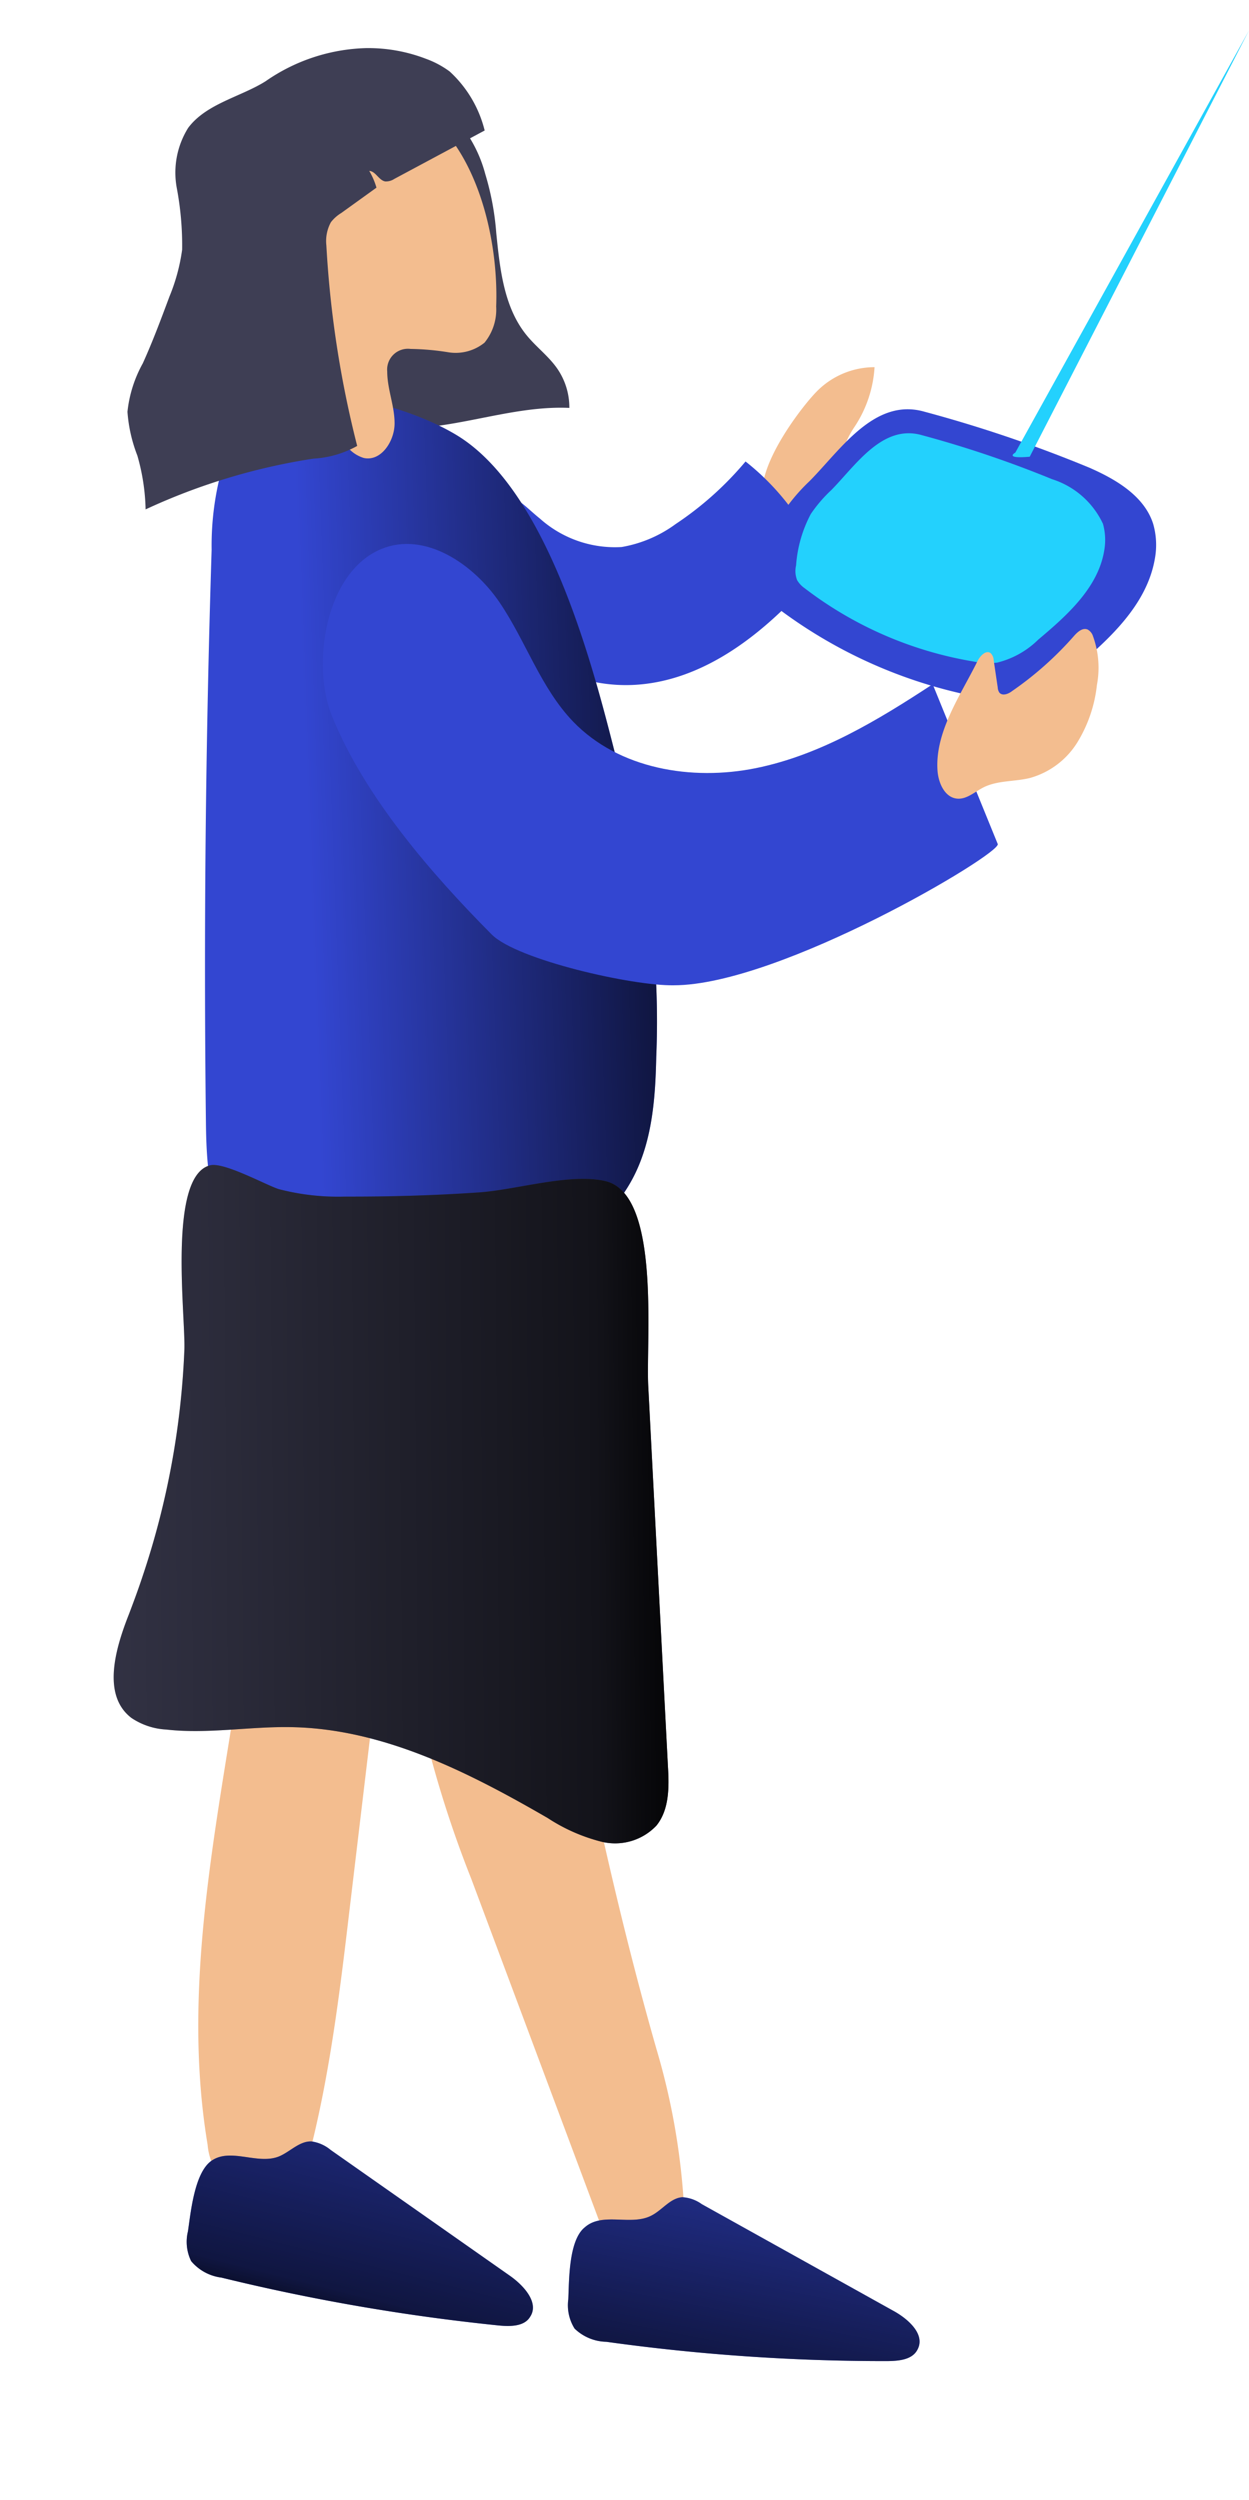 <svg xmlns="http://www.w3.org/2000/svg" xmlns:xlink="http://www.w3.org/1999/xlink" width="147.182" height="294.418" viewBox="0 0 147.182 294.418">
  <defs>
    <linearGradient id="linear-gradient" x1="1.091" y1="0.446" x2="0.234" y2="0.51" gradientUnits="objectBoundingBox">
      <stop offset="0.01"/>
      <stop offset="0.13" stop-opacity="0.69"/>
      <stop offset="1" stop-opacity="0"/>
    </linearGradient>
    <linearGradient id="linear-gradient-2" x1="1.053" y1="0.494" x2="-0.334" y2="0.508" xlink:href="#linear-gradient"/>
    <linearGradient id="linear-gradient-3" x1="-0.265" y1="0.55" x2="2.803" y2="0.309" xlink:href="#linear-gradient"/>
    <linearGradient id="linear-gradient-4" x1="0.244" y1="0.844" x2="1.246" y2="-0.204" xlink:href="#linear-gradient"/>
  </defs>
  <g id="Girl_Flying_drone" data-name="Girl Flying drone" transform="translate(-1780 -26.339)">
    <path id="Path_4613" data-name="Path 4613" d="M240.537,110.87a9.567,9.567,0,0,1,6.936-2.99,14.216,14.216,0,0,1-2.347,7.01,10.466,10.466,0,0,0-1.315,2.661,2.84,2.84,0,0,0,.6,2.765c.493.478,1.211.7,1.495,1.286a1.779,1.779,0,0,1-.508,2.123,5.2,5.2,0,0,1-2.138.987l-3.886,1.091a4.634,4.634,0,0,1-2.99.164C230.478,123.456,238.37,113.127,240.537,110.87Z" transform="translate(1635.584 -38.3)" fill="#f3bd8f"/>
    <path id="Path_4614" data-name="Path 4614" d="M229.207,125.385a15.067,15.067,0,0,0,6.368-2.706,38.656,38.656,0,0,0,8.236-7.369,29.148,29.148,0,0,1,8.386,10.6,2.242,2.242,0,0,1-.344,2.99c-5.605,6.472-12.915,12.422-21.48,12.735a18.819,18.819,0,0,1-12.735-4.38c-3.528-2.99-9.9-13.229-4.873-17.4,2.661-2.212,4.813.6,6.8,2.167A13.274,13.274,0,0,0,229.207,125.385Z" transform="translate(1624.044 -34.623)" fill="#3346d1"/>
    <path id="Path_4618" data-name="Path 4618" d="M17.483,18.433a47.26,47.26,0,0,1-.568,6.966,72.72,72.72,0,0,1-3.587,11A131.2,131.2,0,0,0,8.843,53.993L.129,96.848a3.348,3.348,0,0,0,0,1.839A2.989,2.989,0,0,0,1.175,99.9a17,17,0,0,0,4.679,2.646,2.661,2.661,0,0,0,1.689.194,2.99,2.99,0,0,0,1.495-1.629,81.3,81.3,0,0,0,7.683-18.535C25.689,51.407,35.3,32.588,37.079,17.207c.3-2.5,2.99-4.753,1.674-6.891A9.747,9.747,0,0,0,35.48,6.923C32.087,4.651,24.389-2.046,19.875.615,15.884,2.812,17.617,14.427,17.483,18.433Z" transform="matrix(0.848, -0.53, 0.53, 0.848, 1799.412, 206.49)" fill="#f3bd8f"/>
    <path id="Path_4619" data-name="Path 4619" d="M68.847,8.455a3.737,3.737,0,0,1-3.827,3.3c-20.688,3.139-42.317,3.6-61.2,12.6A7.1,7.1,0,0,0,.685,26.676c-1.749,2.72.523,6.442-.478,9.507,11.674.359,23.3-1.495,34.828-3.378l42.81-6.936c2.72-.448,5.635-.987,7.564-2.99a13.154,13.154,0,0,0,2.78-5.979L91.537,4.315c.673-2.481.778-1.053-.328-3.325-1.495-3.214-2.131,2.444-5.673,2.25C75.013,2.657,71.343.234,68.847,8.455Z" transform="translate(1780 275.874) rotate(-74)" fill="#f3bd8f"/>
    <path id="Path_4622" data-name="Path 4622" d="M217.665,101.57c.433,4.245.9,8.774,3.617,12.063,1.121,1.36,2.571,2.436,3.573,3.886a8.057,8.057,0,0,1,1.42,4.619c-7.25-.329-14.35,2.99-21.585,2.332a34.38,34.38,0,0,1,.523-12.033c1.241-5.516,3.886-10.837,3.632-16.442-.075-1.854-.523-4.141.643-5.785.972-1.36,3.229-2.078,4.484-.732a15.86,15.86,0,0,1,2.392,5.112,32.121,32.121,0,0,1,1.3,6.981Z" transform="translate(1620.818 -47.76)" fill="#3e3e54"/>
    <path id="Path_4623" data-name="Path 4623" d="M219.744,114.645c12.8,7.474,17.937,34.993,19.985,41.764a99.687,99.687,0,0,1,3.752,31.614c-.1,4.694-.448,9.552-2.511,13.767-2.84,5.8-8.64,9.731-14.813,11.584s-12.75,1.868-19.178,1.495c-4.155-.224-8.61-.7-11.764-3.408-4.3-3.692-4.738-10.075-4.8-15.755q-.4-33.692.673-67.429a34.17,34.17,0,0,1,1.345-10.015,11.689,11.689,0,0,1,6.472-7.384C204.617,108.755,214.422,111.506,219.744,114.645Z" transform="translate(1613.851 -37.187)" fill="#3346d1"/>
    <path id="Path_4624" data-name="Path 4624" d="M219.744,114.645c12.8,7.474,17.937,34.993,19.985,41.764a99.687,99.687,0,0,1,3.752,31.614c-.1,4.694-.448,9.552-2.511,13.767-2.84,5.8-8.64,9.731-14.813,11.584s-12.75,1.868-19.178,1.495c-4.155-.224-8.61-.7-11.764-3.408-4.3-3.692-4.738-10.075-4.8-15.755q-.4-33.692.673-67.429a34.17,34.17,0,0,1,1.345-10.015,11.689,11.689,0,0,1,6.472-7.384C204.617,108.755,214.422,111.506,219.744,114.645Z" transform="translate(1613.851 -37.187)" fill="url(#linear-gradient)"/>
    <path id="Path_4625" data-name="Path 4625" d="M222.5,110.911a6.173,6.173,0,0,1-1.375,4.26,5.411,5.411,0,0,1-4.23,1.136,30.3,30.3,0,0,0-4.484-.4,2.451,2.451,0,0,0-2.75,2.661c0,2.078.882,4.066.867,6.144s-1.6,4.484-3.632,4.036a4.036,4.036,0,0,1-2.317-1.854c-2.885-4.2-3.064-9.7-5.262-14.32-1.286-2.706-3.259-5.082-4.2-7.937a13.064,13.064,0,0,1,3.976-13.543c3.782-3.274,12.511-5.725,16.592-1.629C220.81,94.618,222.768,103.93,222.5,110.911Z" transform="translate(1615.969 -48.475)" fill="#f3bd8f"/>
    <path id="Path_4626" data-name="Path 4626" d="M219.362,84a11.032,11.032,0,0,1,2.8,1.495,13.976,13.976,0,0,1,4.126,6.951l-10.643,5.7a1.794,1.794,0,0,1-1.076.3c-.762-.135-1.121-1.2-1.883-1.241a8.565,8.565,0,0,1,.852,1.973l-4.155,2.99a4.485,4.485,0,0,0-1.211,1.076,4.619,4.619,0,0,0-.538,2.735,122.8,122.8,0,0,0,3.632,23.617,11.958,11.958,0,0,1-5.157,1.495,73.242,73.242,0,0,0-19.776,5.979,24.663,24.663,0,0,0-.972-6.338,17.684,17.684,0,0,1-1.166-5.157,14.948,14.948,0,0,1,1.809-5.71c1.166-2.571,2.152-5.217,3.139-7.862a22.421,22.421,0,0,0,1.495-5.516A36.443,36.443,0,0,0,190,99.183a9.955,9.955,0,0,1,1.345-7.04c2.138-2.87,6.218-3.662,9.133-5.5a21.719,21.719,0,0,1,11.824-3.9A18.953,18.953,0,0,1,219.362,84Z" transform="translate(1610.825 -50.739)" fill="#3e3e54"/>
    <path id="Path_4627" data-name="Path 4627" d="M219.5,167.805c2.99,2.99,16.607,6.069,21.45,5.979,12.526,0,38.625-15.516,38.177-16.637l-7.668-18.819c-6.472,4.245-13.244,8.341-20.822,9.88s-16.173.09-21.54-5.471c-3.827-3.976-5.575-9.477-8.67-14.036s-8.819-8.4-13.916-6.308c-6.712,2.75-8.251,13.8-5.845,19.671C204.52,151.587,212.383,160.645,219.5,167.805Z" transform="translate(1618.447 -31.408)" fill="#3346d1"/>
    <path id="Path_4628" data-name="Path 4628" d="M186.52,219.157c-.493,1.495-1.046,2.99-1.614,4.484-1.614,4.081-3.2,9.537.284,12.212a8.131,8.131,0,0,0,4.126,1.375c4.9.553,9.865-.389,14.8-.284,10.777.209,20.807,5.306,30.135,10.7a20.925,20.925,0,0,0,6.413,2.81,6.711,6.711,0,0,0,6.413-1.928c1.495-1.868,1.495-4.484,1.345-6.936L246.1,196.751c-.284-5.486,1.495-22.571-5.037-24.111-4.155-.987-10.583,1.046-14.948,1.33-5.247.359-10.463.508-15.785.493a27.79,27.79,0,0,1-7.773-.882c-1.495-.478-6.4-3.184-8.057-2.81-5.067,1.2-2.9,17.848-3.064,21.764A95.666,95.666,0,0,1,186.52,219.157Z" transform="translate(1610.289 -7.2)" fill="#3e3e54"/>
    <path id="Path_4629" data-name="Path 4629" d="M186.52,219.157c-.493,1.495-1.046,2.99-1.614,4.484-1.614,4.081-3.2,9.537.284,12.212a8.131,8.131,0,0,0,4.126,1.375c4.9.553,9.865-.389,14.8-.284,10.777.209,20.807,5.306,30.135,10.7a20.925,20.925,0,0,0,6.413,2.81,6.711,6.711,0,0,0,6.413-1.928c1.495-1.868,1.495-4.484,1.345-6.936L246.1,196.751c-.284-5.486,1.495-22.571-5.037-24.111-4.155-.987-10.583,1.046-14.948,1.33-5.247.359-10.463.508-15.785.493a27.79,27.79,0,0,1-7.773-.882c-1.495-.478-6.4-3.184-8.057-2.81-5.067,1.2-2.9,17.848-3.064,21.764A95.666,95.666,0,0,1,186.52,219.157Z" transform="translate(1610.289 -7.2)" fill="url(#linear-gradient-2)"/>
    <path id="Path_4630" data-name="Path 4630" d="M4.207.516A5.157,5.157,0,0,0,.948,1.846,5.561,5.561,0,0,0,.066,5.807,240.445,240.445,0,0,0,3.639,38.692c.239,1.345.688,2.99,1.988,3.348,1.9.628,3.348-1.7,4.006-3.587l8.43-24.41a4.484,4.484,0,0,0,.344-2.451c-.329-1.36-1.824-2.063-2.721-3.154-1.719-2.138-.568-5.8-2.72-7.549C11.053-.665,6.389.232,4.207.516Z" transform="translate(1800.491 293.032) rotate(-74)" fill="#3346d1"/>
    <path id="Path_4631" data-name="Path 4631" d="M1.2,6.2A5.172,5.172,0,0,0,0,9.521a5.546,5.546,0,0,0,2.347,3.3,238.528,238.528,0,0,0,26.8,19.432c1.166.718,2.631,1.495,3.812.777,1.749-1,.987-3.632,0-5.381L20.478,5.037a4.364,4.364,0,0,0-1.495-1.9c-1.241-.673-2.765,0-4.17-.1C12.063,2.885,10.12-.419,7.339.045,4.9.329,2.451,4.394,1.2,6.2Z" transform="matrix(0.848, -0.53, 0.53, 0.848, 1842.664, 292.502)" fill="#3346d1"/>
    <path id="Path_4632" data-name="Path 4632" d="M4.207.516A5.157,5.157,0,0,0,.948,1.846,5.561,5.561,0,0,0,.066,5.807,240.445,240.445,0,0,0,3.639,38.692c.239,1.345.688,2.99,1.988,3.348,1.9.628,3.348-1.7,4.006-3.587l8.43-24.41a4.484,4.484,0,0,0,.344-2.451c-.329-1.36-1.824-2.063-2.721-3.154-1.719-2.138-.568-5.8-2.72-7.549C11.053-.665,6.389.232,4.207.516Z" transform="translate(1800.491 293.032) rotate(-74)" fill="url(#linear-gradient-3)"/>
    <path id="Path_4633" data-name="Path 4633" d="M1.2,6.2A5.172,5.172,0,0,0,0,9.521a5.546,5.546,0,0,0,2.347,3.3,238.528,238.528,0,0,0,26.8,19.432c1.166.718,2.631,1.495,3.812.777,1.749-1,.987-3.632,0-5.381L20.478,5.037a4.364,4.364,0,0,0-1.495-1.9c-1.241-.673-2.765,0-4.17-.1C12.063,2.885,10.12-.419,7.339.045,4.9.329,2.451,4.394,1.2,6.2Z" transform="matrix(0.848, -0.53, 0.53, 0.848, 1842.664, 292.502)" fill="url(#linear-gradient-4)"/>
    <path id="Path_4638" data-name="Path 4638" d="M251.69,73.991c3.466.452,7.254,1.421,9.17,4.305a8.953,8.953,0,0,1,1.313,3.81c.646,5.618-2.648,10.871-5.834,15.542a13.5,13.5,0,0,1-4.972,4.994,12.549,12.549,0,0,1-3.552.818,56.893,56.893,0,0,1-27.187-3.595,2.841,2.841,0,0,1-2.153-2.928,18.6,18.6,0,0,1,.108-8.008,22.084,22.084,0,0,1,1.959-4.305c2.5-4.542,4.628-11.6,10.763-11.6a157.6,157.6,0,0,1,20.385.969Z" transform="translate(1686.717 -59.127) rotate(16)" fill="#3346d1"/>
    <path id="Path_4639" data-name="Path 4639" d="M244.647,76.192a9.923,9.923,0,0,1,7.233,3.4,7.06,7.06,0,0,1,1.012,2.992c.517,4.434-2.153,8.61-4.585,12.227a10.44,10.44,0,0,1-3.918,3.939,9.473,9.473,0,0,1-2.8.646,44.816,44.816,0,0,1-21.4-2.82,3.1,3.1,0,0,1-1.119-.667,2.928,2.928,0,0,1-.6-1.636,15.175,15.175,0,0,1,0-6.307,16.531,16.531,0,0,1,1.55-3.38c1.959-3.595,3.638-9.148,8.481-9.148a128.985,128.985,0,0,1,16.144.753Z" transform="translate(1689.788 -57.908) rotate(16)" fill="#23d1fd"/>
    <path id="Path_4640" data-name="Path 4640" d="M223.126,103.446l11-55.386-12.765,55.386S220.22,104.565,223.126,103.446Z" transform="translate(1715.373 -80.813) rotate(16)" fill="#23d1fd"/>
    <path id="Path_4621" data-name="Path 4621" d="M252.765,132.309c.314-.643,1.031-1.375,1.57-.942a1.211,1.211,0,0,1,.344.807l.478,3.229a1.181,1.181,0,0,0,.194.6c.374.433,1.076.149,1.495-.179a39.644,39.644,0,0,0,7.294-6.487c.419-.478,1.016-1.016,1.614-.762a1.36,1.36,0,0,1,.628.777,10.9,10.9,0,0,1,.463,5.755,16.232,16.232,0,0,1-2.287,6.726,9.6,9.6,0,0,1-5.575,4.215c-1.839.463-3.857.269-5.546,1.136-1.016.523-1.958,1.42-3.094,1.3-1.405-.149-2.138-1.764-2.272-3.169C247.682,140.679,250.806,136.285,252.765,132.309Z" transform="translate(1642.415 -28.094)" fill="#f3bd8f"/>
  </g>
</svg>
